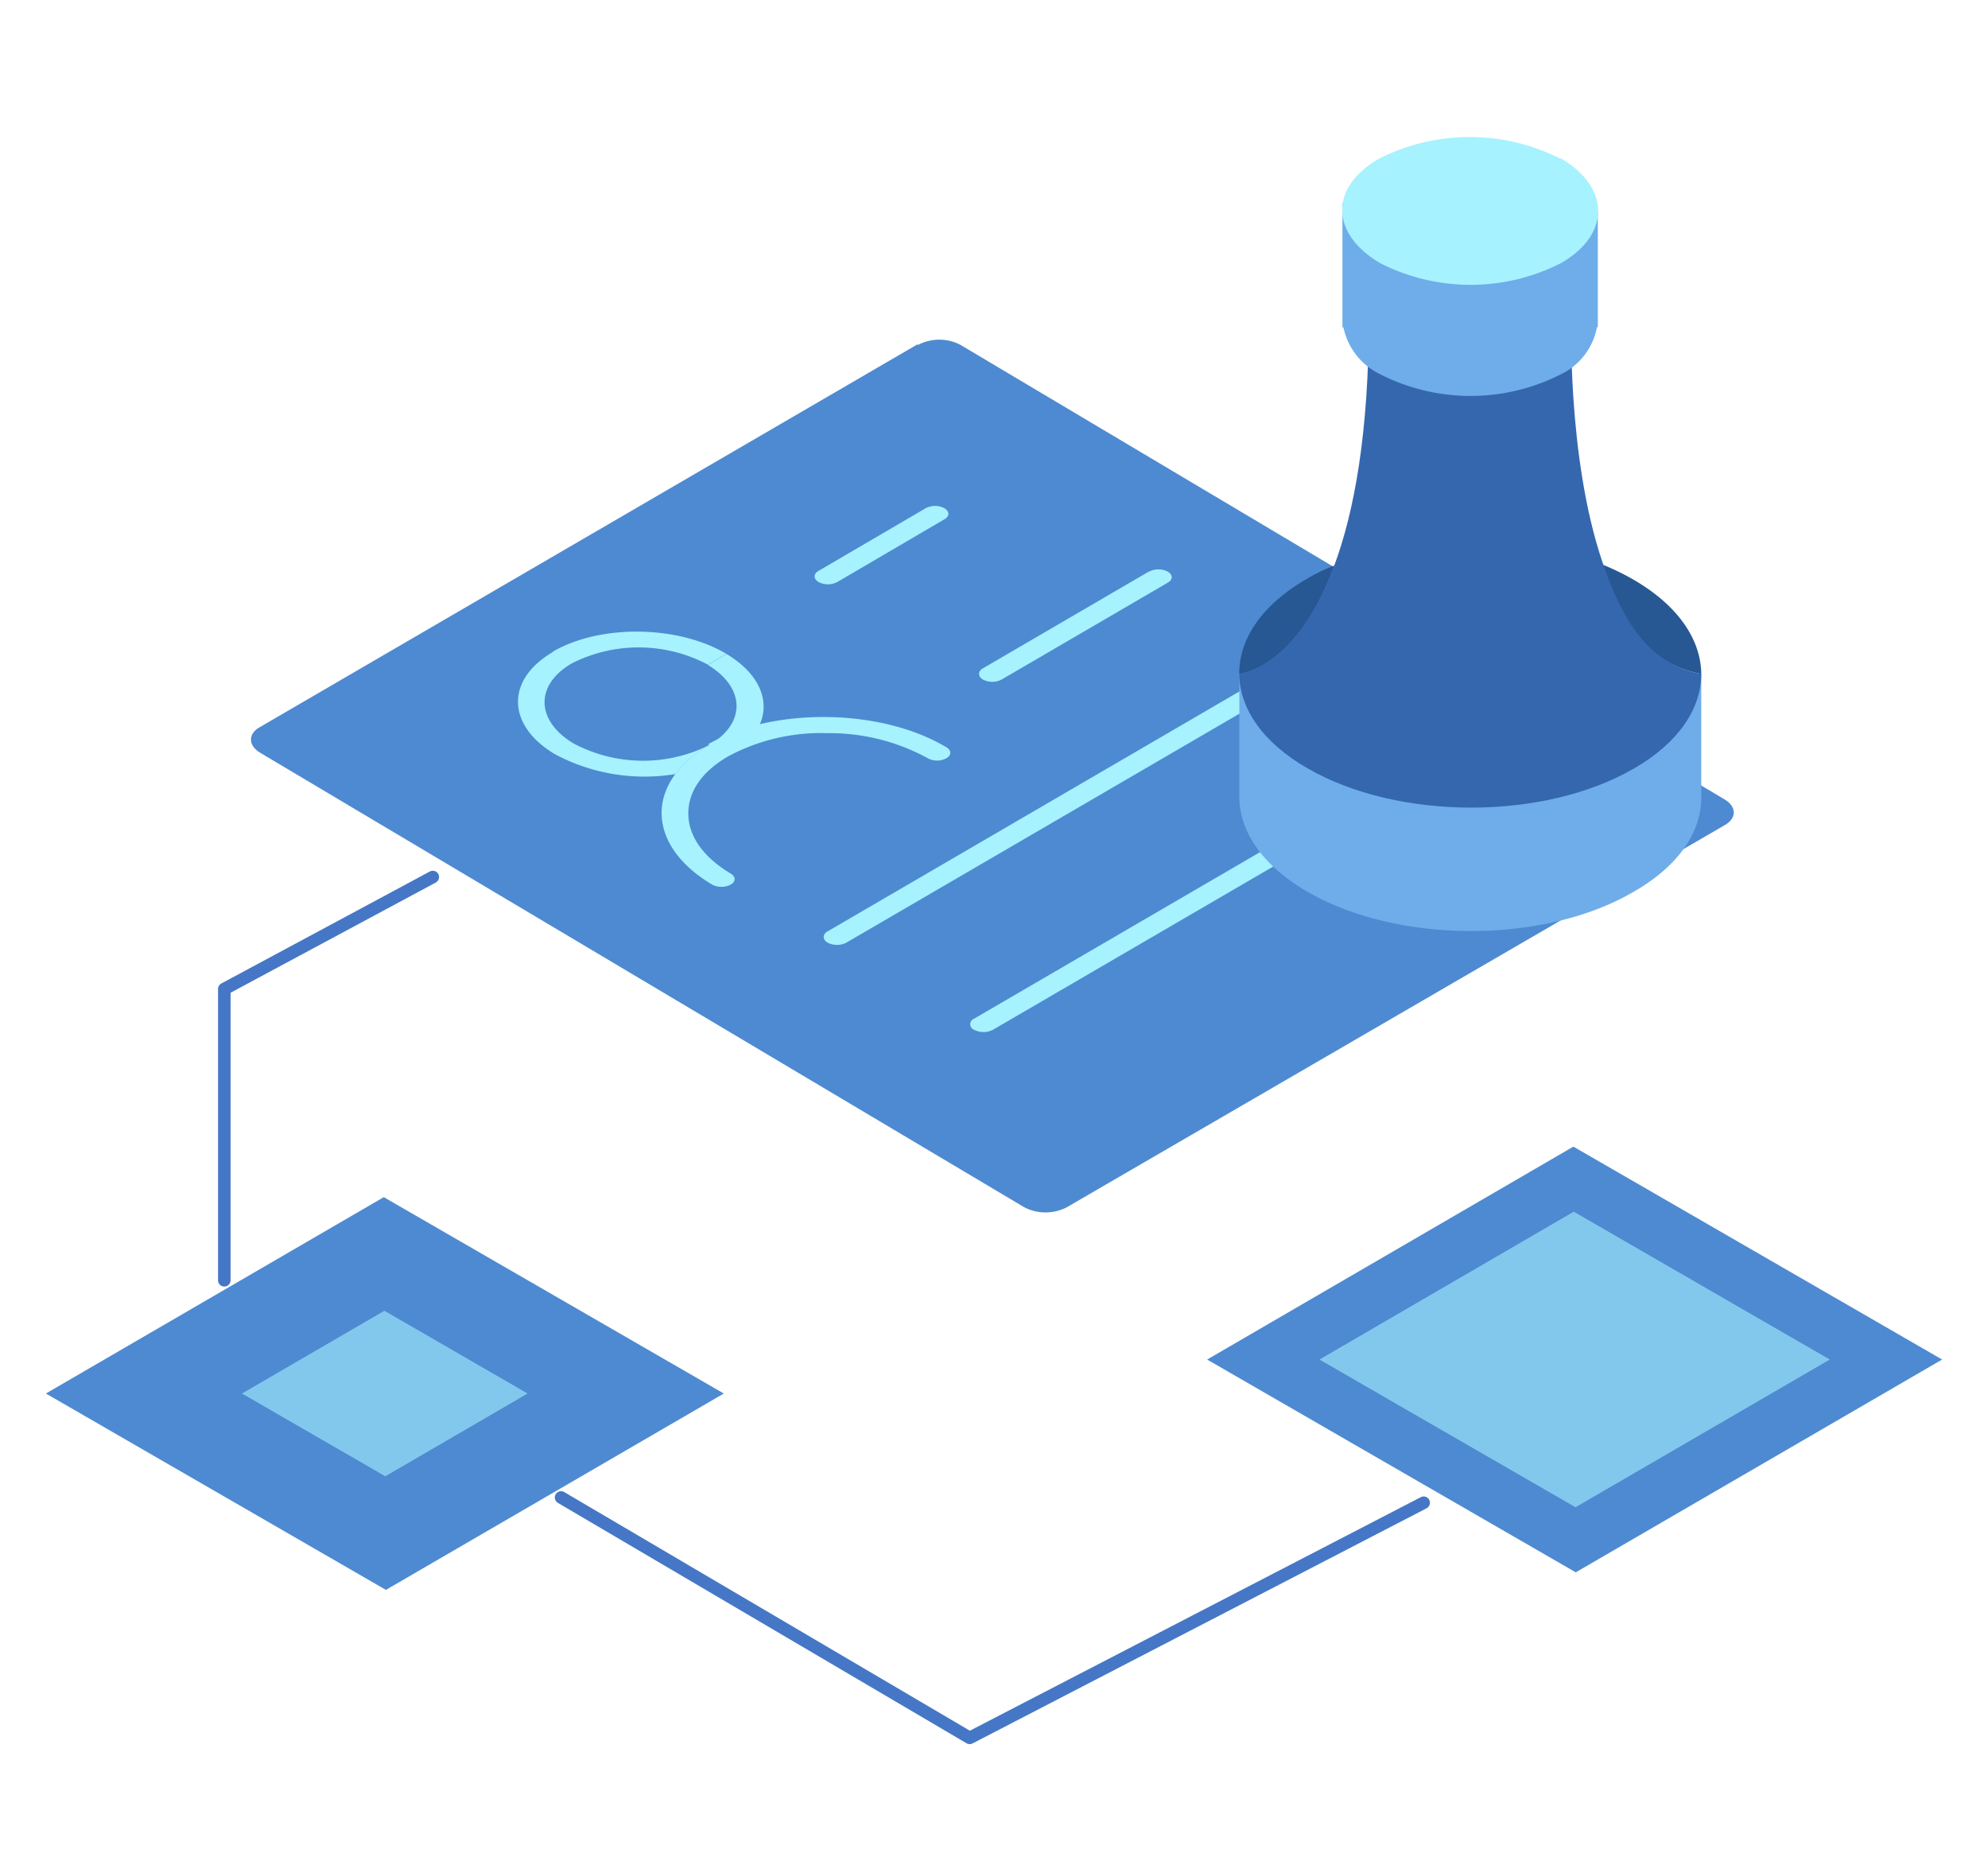 <svg xmlns="http://www.w3.org/2000/svg" viewBox="0 0 158.56 148.75"><defs><style>.cls-1{fill:#4e8ad1;}.cls-2,.cls-8{fill:none;}.cls-3,.cls-4{fill:#a6f2ff;}.cls-3{opacity:0.6;}.cls-5{fill:#6eadea;}.cls-6{fill:#275893;}.cls-7{fill:#3567af;}.cls-8{stroke:#4677c6;stroke-linecap:round;stroke-linejoin:round;}</style></defs><title>合约仓库图标</title><g id="图层_2" data-name="图层 2"><path class="cls-1" d="M73.16,27.47,20.7,58c-.92.53-.9,1.42,0,2l61,36.28a3.7,3.7,0,0,0,3.38,0L137.6,65.78c.92-.54.9-1.43,0-2l-61-36.28a3.65,3.65,0,0,0-3.37,0"/><polygon class="cls-2" points="3.66 111.13 30.61 95.47 57.73 111.13 30.78 126.79 3.66 111.13"/><polyline class="cls-1" points="57.73 111.13 30.61 95.47 3.66 111.13 30.78 126.79 57.73 111.13"/><polygon class="cls-3" points="42.08 111.13 30.66 104.53 19.3 111.13 30.73 117.73 42.08 111.13"/><polygon class="cls-2" points="96.28 108.42 125.49 91.44 154.9 108.42 125.68 125.39 96.28 108.42"/><polyline class="cls-1" points="154.9 108.42 125.49 91.44 96.28 108.42 125.68 125.39 154.9 108.42"/><polyline class="cls-3" points="145.94 108.42 125.52 96.63 105.24 108.42 125.66 120.2 145.94 108.42"/><path class="cls-4" d="M73.83,40.53l-8.55,5c-.41.24-.41.63,0,.88a1.61,1.61,0,0,0,1.51,0l8.54-5c.42-.24.41-.63,0-.88a1.62,1.62,0,0,0-1.5,0"/><path class="cls-4" d="M91.65,45.57,78.39,53.3c-.41.24-.4.63,0,.89a1.62,1.62,0,0,0,1.5,0l13.26-7.73c.41-.24.4-.62,0-.87a1.62,1.62,0,0,0-1.5,0"/><path class="cls-4" d="M103.35,52.52,66,74.28c-.41.24-.4.64,0,.89a1.64,1.64,0,0,0,1.51,0l37.36-21.76c.41-.24.39-.63,0-.88a1.6,1.6,0,0,0-1.49,0"/><path class="cls-4" d="M115.05,59.48,77.69,81.24a.47.47,0,0,0,0,.88,1.64,1.64,0,0,0,1.51,0l37.36-21.76c.42-.24.39-.63,0-.88a1.61,1.61,0,0,0-1.48,0"/><path class="cls-4" d="M57.93,52.16l-.75.44-.73.42c3,1.81,3.08,4.66.12,6.39a15.89,15.89,0,0,1,4-1.57c.89-1.93,0-4.11-2.61-5.68M44.09,52c-3.76,2.2-3.69,5.84.16,8.14a15.15,15.15,0,0,0,9.62,1.59,9,9,0,0,1,2.7-2.31,11.82,11.82,0,0,1-10.84-.14c-3-1.81-3.08-4.66-.12-6.38A11.79,11.79,0,0,1,56.45,53l.73-.42.75-.44c-3.86-2.29-10.06-2.37-13.84-.17"/><path class="cls-4" d="M56.57,59.41a9,9,0,0,0-2.7,2.31c-2.14,2.87-1.16,6.39,2.92,8.82a1.62,1.62,0,0,0,1.5,0c.4-.23.4-.62,0-.87-2.23-1.33-3.36-3-3.39-4.73s1-3.37,3.21-4.64A15.61,15.61,0,0,1,66,58.47a16.23,16.23,0,0,1,8,2,1.58,1.58,0,0,0,1.48,0c.42-.24.42-.63,0-.88-4.08-2.43-10.07-3-15-1.81a15.89,15.89,0,0,0-4,1.57"/><path class="cls-5" d="M135.69,63.58h0V53.73H124.25a31.17,31.17,0,0,0-14.12,0H98.85v9.83c0,2.73,1.83,5.47,5.44,7.56,7.23,4.17,18.88,4.17,26,0C133.92,69.05,135.7,66.31,135.69,63.58Z"/><path class="cls-6" d="M104.2,46.18a14.24,14.24,0,0,1,2.22-1.08c-3,8.28-7.58,8.64-7.58,8.64C98.82,51,100.6,48.27,104.2,46.18Z"/><path class="cls-6" d="M135.69,53.74c-4.26-.75-6.8-4.41-8.3-8.88a19.63,19.63,0,0,1,2.85,1.34C133.84,48.27,135.66,51,135.69,53.74Z"/><path class="cls-7" d="M135.69,53.74c0,2.73-1.76,5.46-5.34,7.53-7.18,4.18-18.82,4.18-26.07,0-3.6-2.07-5.42-4.8-5.44-7.53,0,0,4.53-.36,7.58-8.64,1.57-4.22,2.76-10.51,2.76-19.84h16.15s-.37,11.18,2.48,19.57C129.32,49.3,131.43,53,135.69,53.74Z"/><path class="cls-5" d="M107.07,16.2v9.91h.08a5.37,5.37,0,0,0,2.94,3.74,15.89,15.89,0,0,0,14.4,0,5.22,5.22,0,0,0,2.88-3.76h.07V16.83Z"/><path class="cls-4" d="M124.44,12.65a16,16,0,0,0-14.44,0c-4,2.3-3.89,6,.09,8.34a15.89,15.89,0,0,0,14.4,0c4-2.29,3.93-6.06,0-8.36"/><polyline class="cls-8" points="34.52 69.94 17.89 78.87 17.89 102.1"/><polyline class="cls-8" points="44.75 119.42 77.34 138.59 113.55 119.84"/></g></svg>